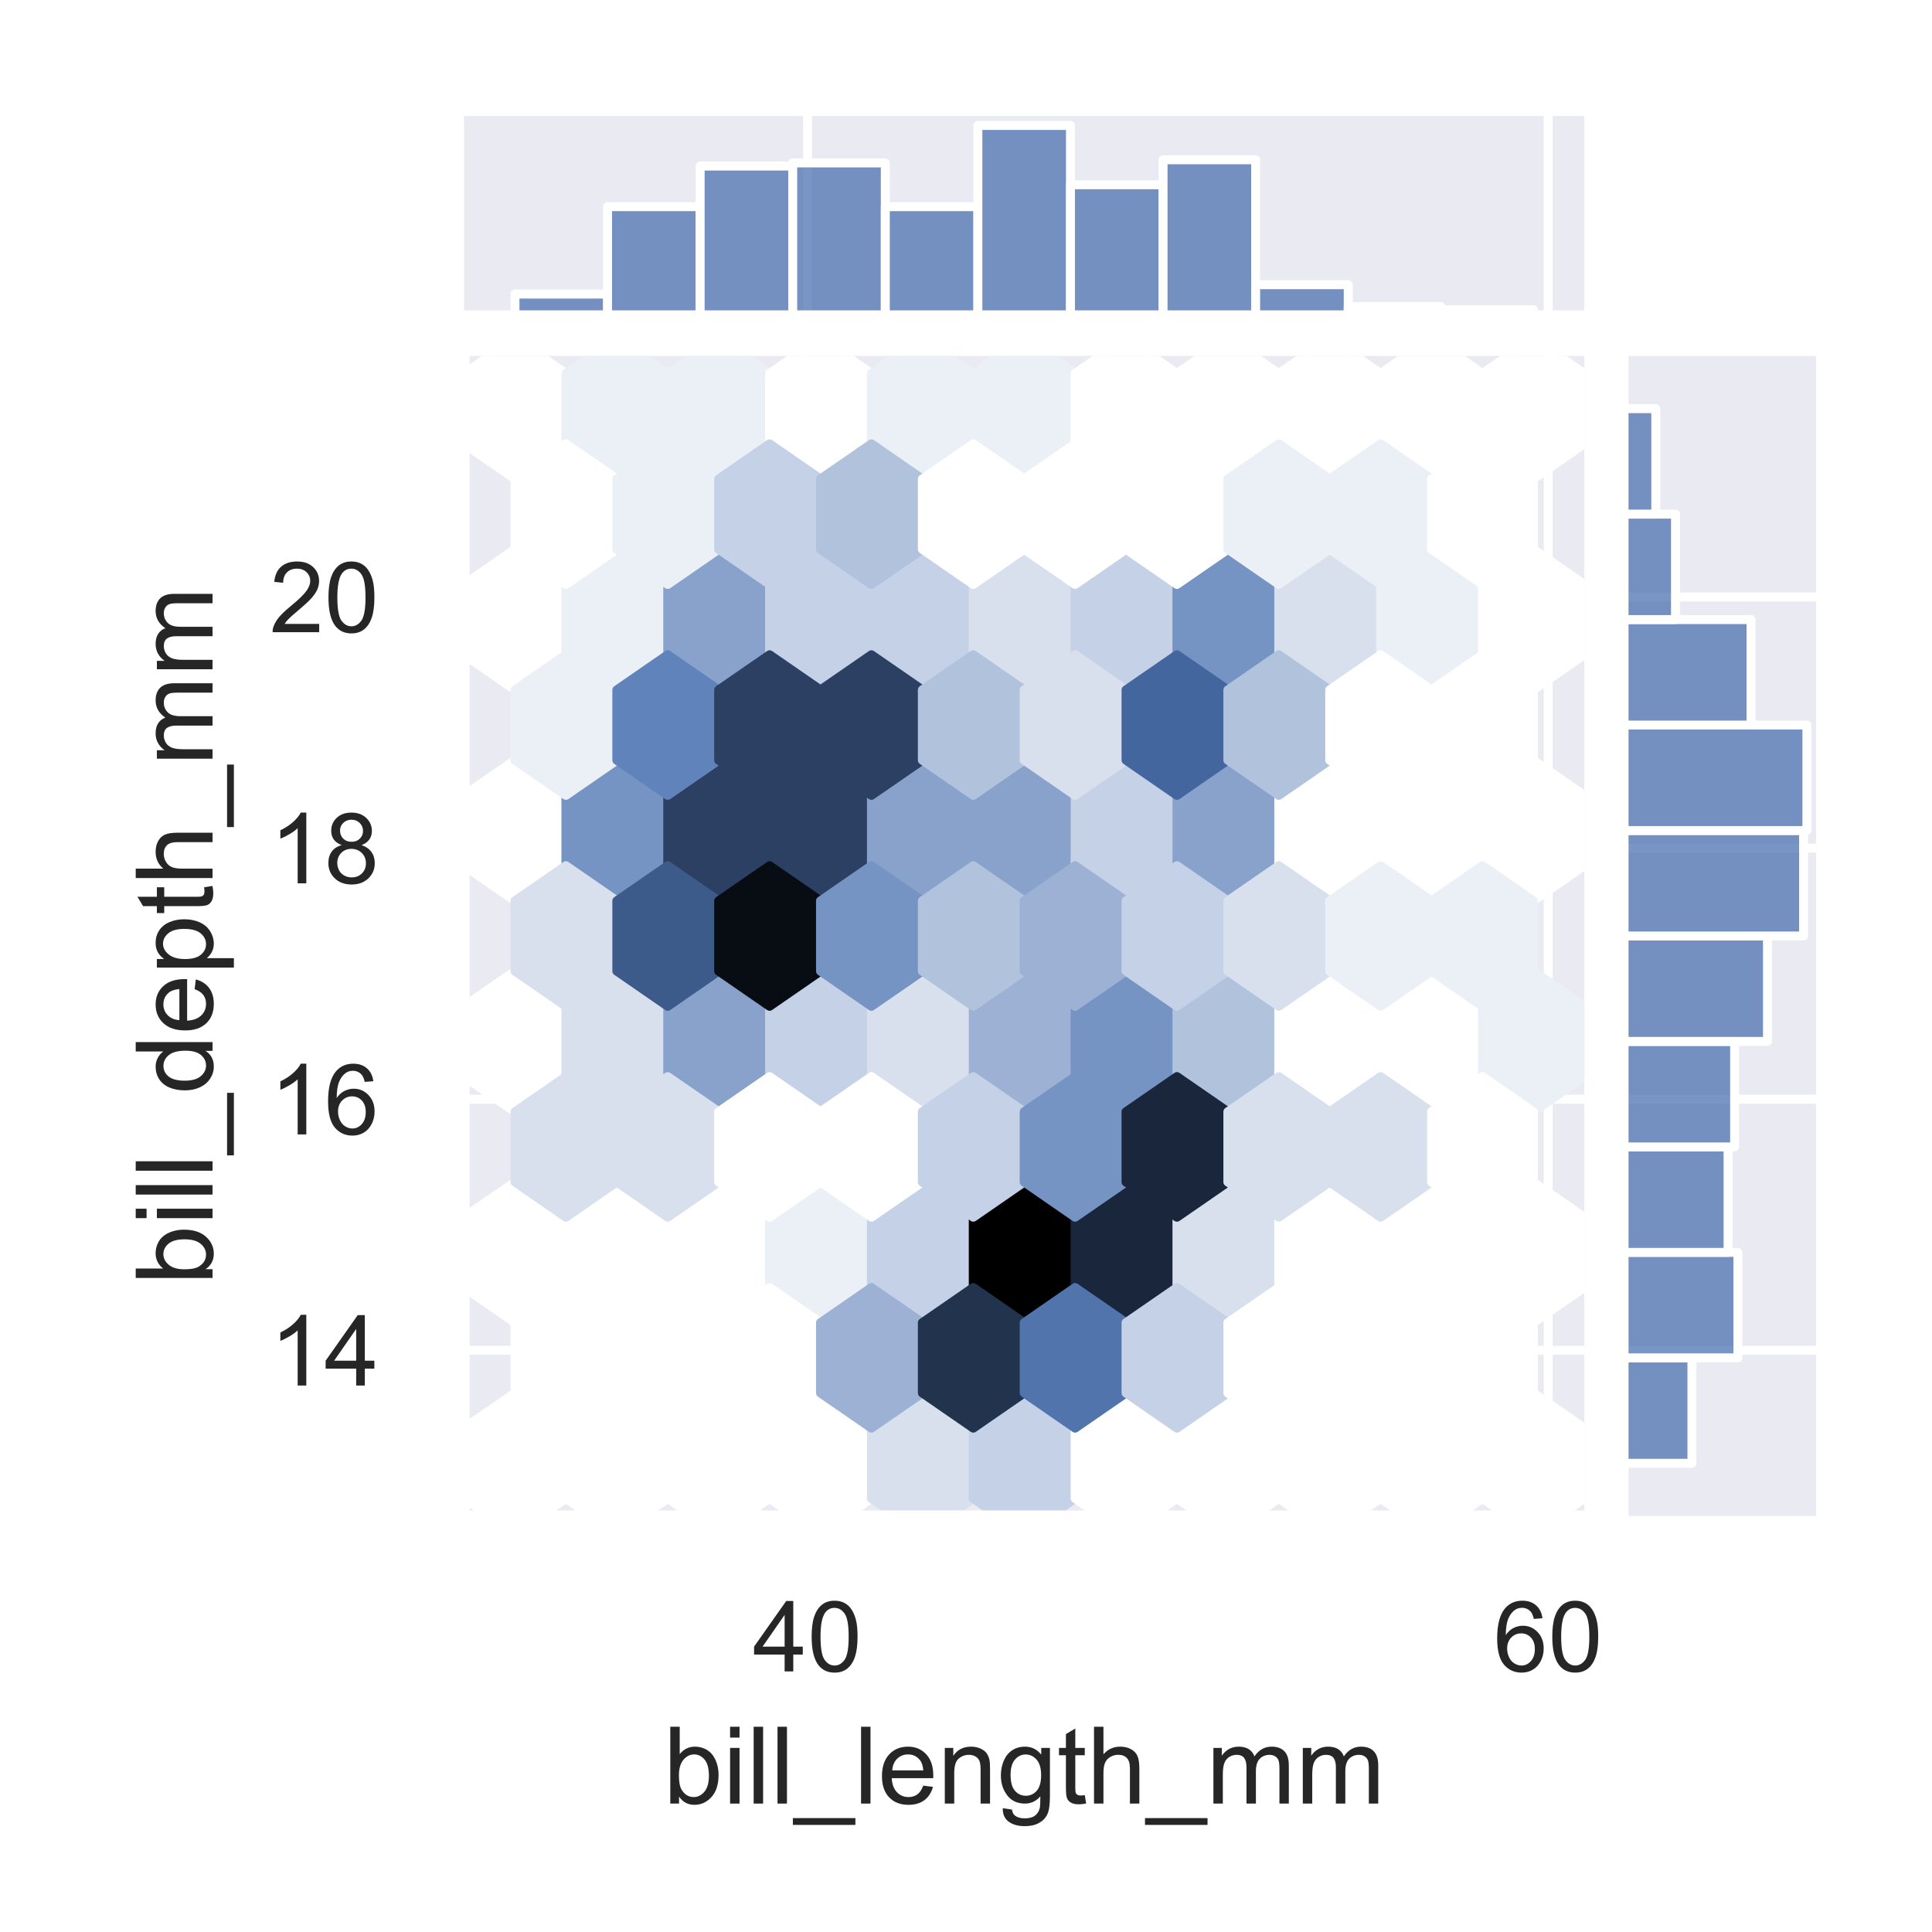 <?xml version="1.0" encoding="utf-8" standalone="no"?>
<!DOCTYPE svg PUBLIC "-//W3C//DTD SVG 1.1//EN"
  "http://www.w3.org/Graphics/SVG/1.1/DTD/svg11.dtd">
<!-- Created with matplotlib (https://matplotlib.org/) -->
<svg height="216pt" version="1.1" viewBox="0 0 216 216" width="216pt" xmlns="http://www.w3.org/2000/svg" xmlns:xlink="http://www.w3.org/1999/xlink">
 <defs>
  <style type="text/css">*{stroke-linecap:butt;stroke-linejoin:round;}</style>
 </defs>
 <g id="figure_1">
  <g id="patch_1">
   <path d="M 0 216 
L 216 216 
L 216 0 
L 0 0 
z
" style="fill:#ffffff;"/>
  </g>
  <g id="axes_1">
   <g id="patch_2">
    <path d="M 51.882 169.493 
L 177.127 169.493 
L 177.127 39.794 
L 51.882 39.794 
z
" style="fill:#eaeaf2;"/>
   </g>
   <g id="matplotlib.axis_1">
    <g id="xtick_1">
     <g id="line2d_1">
      <path clip-path="url(#p60451e5f0d)" d="M 90.284 169.493 
L 90.284 39.794 
" style="fill:none;stroke:#ffffff;stroke-linecap:round;"/>
     </g>
     <g id="text_1">
      <!-- 40 -->
      <g style="fill:#262626;" transform="translate(84.167 186.867)scale(0.11 -0.11)">
       <defs>
        <path d="M 32.328 0 
L 32.328 17.141 
L 1.266 17.141 
L 1.266 25.203 
L 33.938 71.578 
L 41.109 71.578 
L 41.109 25.203 
L 50.781 25.203 
L 50.781 17.141 
L 41.109 17.141 
L 41.109 0 
z
M 32.328 25.203 
L 32.328 57.469 
L 9.906 25.203 
z
" id="ArialMT-52"/>
        <path d="M 4.156 35.297 
Q 4.156 48 6.766 55.734 
Q 9.375 63.484 14.516 67.672 
Q 19.672 71.875 27.484 71.875 
Q 33.25 71.875 37.594 69.547 
Q 41.938 67.234 44.766 62.859 
Q 47.609 58.5 49.219 52.219 
Q 50.828 45.953 50.828 35.297 
Q 50.828 22.703 48.234 14.969 
Q 45.656 7.234 40.5 3 
Q 35.359 -1.219 27.484 -1.219 
Q 17.141 -1.219 11.234 6.203 
Q 4.156 15.141 4.156 35.297 
z
M 13.188 35.297 
Q 13.188 17.672 17.312 11.828 
Q 21.438 6 27.484 6 
Q 33.547 6 37.672 11.859 
Q 41.797 17.719 41.797 35.297 
Q 41.797 52.984 37.672 58.781 
Q 33.547 64.594 27.391 64.594 
Q 21.344 64.594 17.719 59.469 
Q 13.188 52.938 13.188 35.297 
z
" id="ArialMT-48"/>
       </defs>
       <use xlink:href="#ArialMT-52"/>
       <use x="55.615" xlink:href="#ArialMT-48"/>
      </g>
     </g>
    </g>
    <g id="xtick_2">
     <g id="line2d_2">
      <path clip-path="url(#p60451e5f0d)" d="M 173.09 169.493 
L 173.09 39.794 
" style="fill:none;stroke:#ffffff;stroke-linecap:round;"/>
     </g>
     <g id="text_2">
      <!-- 60 -->
      <g style="fill:#262626;" transform="translate(166.973 186.867)scale(0.11 -0.11)">
       <defs>
        <path d="M 49.75 54.047 
L 41.016 53.375 
Q 39.844 58.547 37.703 60.891 
Q 34.125 64.656 28.906 64.656 
Q 24.703 64.656 21.531 62.312 
Q 17.391 59.281 14.984 53.469 
Q 12.594 47.656 12.5 36.922 
Q 15.672 41.75 20.266 44.094 
Q 24.859 46.438 29.891 46.438 
Q 38.672 46.438 44.844 39.969 
Q 51.031 33.5 51.031 23.25 
Q 51.031 16.5 48.125 10.719 
Q 45.219 4.938 40.141 1.859 
Q 35.062 -1.219 28.609 -1.219 
Q 17.625 -1.219 10.688 6.859 
Q 3.766 14.938 3.766 33.5 
Q 3.766 54.25 11.422 63.672 
Q 18.109 71.875 29.438 71.875 
Q 37.891 71.875 43.281 67.141 
Q 48.688 62.406 49.75 54.047 
z
M 13.875 23.188 
Q 13.875 18.656 15.797 14.5 
Q 17.719 10.359 21.188 8.172 
Q 24.656 6 28.469 6 
Q 34.031 6 38.031 10.484 
Q 42.047 14.984 42.047 22.703 
Q 42.047 30.125 38.078 34.391 
Q 34.125 38.672 28.125 38.672 
Q 22.172 38.672 18.016 34.391 
Q 13.875 30.125 13.875 23.188 
z
" id="ArialMT-54"/>
       </defs>
       <use xlink:href="#ArialMT-54"/>
       <use x="55.615" xlink:href="#ArialMT-48"/>
      </g>
     </g>
    </g>
    <g id="text_3">
     <!-- bill_length_mm -->
     <g style="fill:#262626;" transform="translate(74.154 201.642)scale(0.12 -0.12)">
      <defs>
       <path d="M 14.703 0 
L 6.547 0 
L 6.547 71.578 
L 15.328 71.578 
L 15.328 46.047 
Q 20.906 53.031 29.547 53.031 
Q 34.328 53.031 38.594 51.094 
Q 42.875 49.172 45.625 45.672 
Q 48.391 42.188 49.953 37.25 
Q 51.516 32.328 51.516 26.703 
Q 51.516 13.375 44.922 6.094 
Q 38.328 -1.172 29.109 -1.172 
Q 19.922 -1.172 14.703 6.5 
z
M 14.594 26.312 
Q 14.594 17 17.141 12.844 
Q 21.297 6.062 28.375 6.062 
Q 34.125 6.062 38.328 11.062 
Q 42.531 16.062 42.531 25.984 
Q 42.531 36.141 38.5 40.969 
Q 34.469 45.797 28.766 45.797 
Q 23 45.797 18.797 40.797 
Q 14.594 35.797 14.594 26.312 
z
" id="ArialMT-98"/>
       <path d="M 6.641 61.469 
L 6.641 71.578 
L 15.438 71.578 
L 15.438 61.469 
z
M 6.641 0 
L 6.641 51.859 
L 15.438 51.859 
L 15.438 0 
z
" id="ArialMT-105"/>
       <path d="M 6.391 0 
L 6.391 71.578 
L 15.188 71.578 
L 15.188 0 
z
" id="ArialMT-108"/>
       <path d="M -1.516 -19.875 
L -1.516 -13.531 
L 56.734 -13.531 
L 56.734 -19.875 
z
" id="ArialMT-95"/>
       <path d="M 42.094 16.703 
L 51.172 15.578 
Q 49.031 7.625 43.219 3.219 
Q 37.406 -1.172 28.375 -1.172 
Q 17 -1.172 10.328 5.828 
Q 3.656 12.844 3.656 25.484 
Q 3.656 38.578 10.391 45.797 
Q 17.141 53.031 27.875 53.031 
Q 38.281 53.031 44.875 45.953 
Q 51.469 38.875 51.469 26.031 
Q 51.469 25.25 51.422 23.688 
L 12.75 23.688 
Q 13.234 15.141 17.578 10.594 
Q 21.922 6.062 28.422 6.062 
Q 33.25 6.062 36.672 8.594 
Q 40.094 11.141 42.094 16.703 
z
M 13.234 30.906 
L 42.188 30.906 
Q 41.609 37.453 38.875 40.719 
Q 34.672 45.797 27.984 45.797 
Q 21.922 45.797 17.797 41.75 
Q 13.672 37.703 13.234 30.906 
z
" id="ArialMT-101"/>
       <path d="M 6.594 0 
L 6.594 51.859 
L 14.5 51.859 
L 14.5 44.484 
Q 20.219 53.031 31 53.031 
Q 35.688 53.031 39.625 51.344 
Q 43.562 49.656 45.516 46.922 
Q 47.469 44.188 48.25 40.438 
Q 48.734 37.984 48.734 31.891 
L 48.734 0 
L 39.938 0 
L 39.938 31.547 
Q 39.938 36.922 38.906 39.578 
Q 37.891 42.234 35.281 43.812 
Q 32.672 45.406 29.156 45.406 
Q 23.531 45.406 19.453 41.844 
Q 15.375 38.281 15.375 28.328 
L 15.375 0 
z
" id="ArialMT-110"/>
       <path d="M 4.984 -4.297 
L 13.531 -5.562 
Q 14.062 -9.516 16.5 -11.328 
Q 19.781 -13.766 25.438 -13.766 
Q 31.547 -13.766 34.859 -11.328 
Q 38.188 -8.891 39.359 -4.5 
Q 40.047 -1.812 39.984 6.781 
Q 34.234 0 25.641 0 
Q 14.938 0 9.078 7.719 
Q 3.219 15.438 3.219 26.219 
Q 3.219 33.641 5.906 39.906 
Q 8.594 46.188 13.688 49.609 
Q 18.797 53.031 25.688 53.031 
Q 34.859 53.031 40.828 45.609 
L 40.828 51.859 
L 48.922 51.859 
L 48.922 7.031 
Q 48.922 -5.078 46.453 -10.125 
Q 44 -15.188 38.641 -18.109 
Q 33.297 -21.047 25.484 -21.047 
Q 16.219 -21.047 10.5 -16.875 
Q 4.781 -12.703 4.984 -4.297 
z
M 12.25 26.859 
Q 12.25 16.656 16.297 11.969 
Q 20.359 7.281 26.469 7.281 
Q 32.516 7.281 36.609 11.938 
Q 40.719 16.609 40.719 26.562 
Q 40.719 36.078 36.5 40.906 
Q 32.281 45.75 26.312 45.75 
Q 20.453 45.75 16.344 40.984 
Q 12.25 36.234 12.25 26.859 
z
" id="ArialMT-103"/>
       <path d="M 25.781 7.859 
L 27.047 0.094 
Q 23.344 -0.688 20.406 -0.688 
Q 15.625 -0.688 12.984 0.828 
Q 10.359 2.344 9.281 4.812 
Q 8.203 7.281 8.203 15.188 
L 8.203 45.016 
L 1.766 45.016 
L 1.766 51.859 
L 8.203 51.859 
L 8.203 64.703 
L 16.938 69.969 
L 16.938 51.859 
L 25.781 51.859 
L 25.781 45.016 
L 16.938 45.016 
L 16.938 14.703 
Q 16.938 10.938 17.406 9.859 
Q 17.875 8.797 18.922 8.156 
Q 19.969 7.516 21.922 7.516 
Q 23.391 7.516 25.781 7.859 
z
" id="ArialMT-116"/>
       <path d="M 6.594 0 
L 6.594 71.578 
L 15.375 71.578 
L 15.375 45.906 
Q 21.531 53.031 30.906 53.031 
Q 36.672 53.031 40.922 50.75 
Q 45.172 48.484 47 44.484 
Q 48.828 40.484 48.828 32.859 
L 48.828 0 
L 40.047 0 
L 40.047 32.859 
Q 40.047 39.453 37.188 42.453 
Q 34.328 45.453 29.109 45.453 
Q 25.203 45.453 21.75 43.422 
Q 18.312 41.406 16.844 37.938 
Q 15.375 34.469 15.375 28.375 
L 15.375 0 
z
" id="ArialMT-104"/>
       <path d="M 6.594 0 
L 6.594 51.859 
L 14.453 51.859 
L 14.453 44.578 
Q 16.891 48.391 20.938 50.703 
Q 25 53.031 30.172 53.031 
Q 35.938 53.031 39.625 50.641 
Q 43.312 48.25 44.828 43.953 
Q 50.984 53.031 60.844 53.031 
Q 68.562 53.031 72.703 48.75 
Q 76.859 44.484 76.859 35.594 
L 76.859 0 
L 68.109 0 
L 68.109 32.672 
Q 68.109 37.938 67.25 40.25 
Q 66.406 42.578 64.156 43.984 
Q 61.922 45.406 58.891 45.406 
Q 53.422 45.406 49.797 41.766 
Q 46.188 38.141 46.188 30.125 
L 46.188 0 
L 37.406 0 
L 37.406 33.688 
Q 37.406 39.547 35.25 42.469 
Q 33.109 45.406 28.219 45.406 
Q 24.516 45.406 21.359 43.453 
Q 18.219 41.5 16.797 37.734 
Q 15.375 33.984 15.375 26.906 
L 15.375 0 
z
" id="ArialMT-109"/>
      </defs>
      <use xlink:href="#ArialMT-98"/>
      <use x="55.615" xlink:href="#ArialMT-105"/>
      <use x="77.832" xlink:href="#ArialMT-108"/>
      <use x="100.049" xlink:href="#ArialMT-108"/>
      <use x="122.266" xlink:href="#ArialMT-95"/>
      <use x="177.881" xlink:href="#ArialMT-108"/>
      <use x="200.098" xlink:href="#ArialMT-101"/>
      <use x="255.713" xlink:href="#ArialMT-110"/>
      <use x="311.328" xlink:href="#ArialMT-103"/>
      <use x="366.943" xlink:href="#ArialMT-116"/>
      <use x="394.727" xlink:href="#ArialMT-104"/>
      <use x="450.342" xlink:href="#ArialMT-95"/>
      <use x="505.957" xlink:href="#ArialMT-109"/>
      <use x="589.258" xlink:href="#ArialMT-109"/>
     </g>
    </g>
   </g>
   <g id="matplotlib.axis_2">
    <g id="ytick_1">
     <g id="line2d_3">
      <path clip-path="url(#p60451e5f0d)" d="M 51.882 150.965 
L 177.127 150.965 
" style="fill:none;stroke:#ffffff;stroke-linecap:round;"/>
     </g>
     <g id="text_4">
      <!-- 14 -->
      <g style="fill:#262626;" transform="translate(30.148 154.902)scale(0.11 -0.11)">
       <defs>
        <path d="M 37.25 0 
L 28.469 0 
L 28.469 56 
Q 25.297 52.984 20.141 49.953 
Q 14.984 46.922 10.891 45.406 
L 10.891 53.906 
Q 18.266 57.375 23.781 62.297 
Q 29.297 67.234 31.594 71.875 
L 37.25 71.875 
z
" id="ArialMT-49"/>
       </defs>
       <use xlink:href="#ArialMT-49"/>
       <use x="55.615" xlink:href="#ArialMT-52"/>
      </g>
     </g>
    </g>
    <g id="ytick_2">
     <g id="line2d_4">
      <path clip-path="url(#p60451e5f0d)" d="M 51.882 122.891 
L 177.127 122.891 
" style="fill:none;stroke:#ffffff;stroke-linecap:round;"/>
     </g>
     <g id="text_5">
      <!-- 16 -->
      <g style="fill:#262626;" transform="translate(30.148 126.828)scale(0.11 -0.11)">
       <use xlink:href="#ArialMT-49"/>
       <use x="55.615" xlink:href="#ArialMT-54"/>
      </g>
     </g>
    </g>
    <g id="ytick_3">
     <g id="line2d_5">
      <path clip-path="url(#p60451e5f0d)" d="M 51.882 94.818 
L 177.127 94.818 
" style="fill:none;stroke:#ffffff;stroke-linecap:round;"/>
     </g>
     <g id="text_6">
      <!-- 18 -->
      <g style="fill:#262626;" transform="translate(30.148 98.755)scale(0.11 -0.11)">
       <defs>
        <path d="M 17.672 38.812 
Q 12.203 40.828 9.562 44.531 
Q 6.938 48.25 6.938 53.422 
Q 6.938 61.234 12.547 66.547 
Q 18.172 71.875 27.484 71.875 
Q 36.859 71.875 42.578 66.422 
Q 48.297 60.984 48.297 53.172 
Q 48.297 48.188 45.672 44.5 
Q 43.062 40.828 37.75 38.812 
Q 44.344 36.672 47.781 31.875 
Q 51.219 27.094 51.219 20.453 
Q 51.219 11.281 44.719 5.031 
Q 38.234 -1.219 27.641 -1.219 
Q 17.047 -1.219 10.547 5.047 
Q 4.047 11.328 4.047 20.703 
Q 4.047 27.688 7.594 32.391 
Q 11.141 37.109 17.672 38.812 
z
M 15.922 53.719 
Q 15.922 48.641 19.188 45.406 
Q 22.469 42.188 27.688 42.188 
Q 32.766 42.188 36.016 45.375 
Q 39.266 48.578 39.266 53.219 
Q 39.266 58.062 35.906 61.359 
Q 32.562 64.656 27.594 64.656 
Q 22.562 64.656 19.234 61.422 
Q 15.922 58.203 15.922 53.719 
z
M 13.094 20.656 
Q 13.094 16.891 14.875 13.375 
Q 16.656 9.859 20.172 7.922 
Q 23.688 6 27.734 6 
Q 34.031 6 38.125 10.047 
Q 42.234 14.109 42.234 20.359 
Q 42.234 26.703 38.016 30.859 
Q 33.797 35.016 27.438 35.016 
Q 21.234 35.016 17.156 30.906 
Q 13.094 26.812 13.094 20.656 
z
" id="ArialMT-56"/>
       </defs>
       <use xlink:href="#ArialMT-49"/>
       <use x="55.615" xlink:href="#ArialMT-56"/>
      </g>
     </g>
    </g>
    <g id="ytick_4">
     <g id="line2d_6">
      <path clip-path="url(#p60451e5f0d)" d="M 51.882 66.745 
L 177.127 66.745 
" style="fill:none;stroke:#ffffff;stroke-linecap:round;"/>
     </g>
     <g id="text_7">
      <!-- 20 -->
      <g style="fill:#262626;" transform="translate(30.148 70.681)scale(0.11 -0.11)">
       <defs>
        <path d="M 50.344 8.453 
L 50.344 0 
L 3.031 0 
Q 2.938 3.172 4.047 6.109 
Q 5.859 10.938 9.828 15.625 
Q 13.812 20.312 21.344 26.469 
Q 33.016 36.031 37.109 41.625 
Q 41.219 47.219 41.219 52.203 
Q 41.219 57.422 37.469 61 
Q 33.734 64.594 27.734 64.594 
Q 21.391 64.594 17.578 60.781 
Q 13.766 56.984 13.719 50.25 
L 4.688 51.172 
Q 5.609 61.281 11.656 66.578 
Q 17.719 71.875 27.938 71.875 
Q 38.234 71.875 44.234 66.156 
Q 50.25 60.453 50.25 52 
Q 50.25 47.703 48.484 43.547 
Q 46.734 39.406 42.656 34.812 
Q 38.578 30.219 29.109 22.219 
Q 21.188 15.578 18.938 13.203 
Q 16.703 10.844 15.234 8.453 
z
" id="ArialMT-50"/>
       </defs>
       <use xlink:href="#ArialMT-50"/>
       <use x="55.615" xlink:href="#ArialMT-48"/>
      </g>
     </g>
    </g>
    <g id="text_8">
     <!-- bill_depth_mm -->
     <g style="fill:#262626;" transform="translate(23.763 143.661)rotate(-90)scale(0.12 -0.12)">
      <defs>
       <path d="M 40.234 0 
L 40.234 6.547 
Q 35.297 -1.172 25.734 -1.172 
Q 19.531 -1.172 14.328 2.25 
Q 9.125 5.672 6.266 11.797 
Q 3.422 17.922 3.422 25.875 
Q 3.422 33.641 6 39.969 
Q 8.594 46.297 13.766 49.656 
Q 18.953 53.031 25.344 53.031 
Q 30.031 53.031 33.688 51.047 
Q 37.359 49.078 39.656 45.906 
L 39.656 71.578 
L 48.391 71.578 
L 48.391 0 
z
M 12.453 25.875 
Q 12.453 15.922 16.641 10.984 
Q 20.844 6.062 26.562 6.062 
Q 32.328 6.062 36.344 10.766 
Q 40.375 15.484 40.375 25.141 
Q 40.375 35.797 36.266 40.766 
Q 32.172 45.75 26.172 45.75 
Q 20.312 45.75 16.375 40.969 
Q 12.453 36.188 12.453 25.875 
z
" id="ArialMT-100"/>
       <path d="M 6.594 -19.875 
L 6.594 51.859 
L 14.594 51.859 
L 14.594 45.125 
Q 17.438 49.078 21 51.047 
Q 24.562 53.031 29.641 53.031 
Q 36.281 53.031 41.359 49.609 
Q 46.438 46.188 49.016 39.953 
Q 51.609 33.734 51.609 26.312 
Q 51.609 18.359 48.75 11.984 
Q 45.906 5.609 40.453 2.219 
Q 35.016 -1.172 29 -1.172 
Q 24.609 -1.172 21.109 0.688 
Q 17.625 2.547 15.375 5.375 
L 15.375 -19.875 
z
M 14.547 25.641 
Q 14.547 15.625 18.594 10.844 
Q 22.656 6.062 28.422 6.062 
Q 34.281 6.062 38.453 11.016 
Q 42.625 15.969 42.625 26.375 
Q 42.625 36.281 38.547 41.203 
Q 34.469 46.141 28.812 46.141 
Q 23.188 46.141 18.859 40.891 
Q 14.547 35.641 14.547 25.641 
z
" id="ArialMT-112"/>
      </defs>
      <use xlink:href="#ArialMT-98"/>
      <use x="55.615" xlink:href="#ArialMT-105"/>
      <use x="77.832" xlink:href="#ArialMT-108"/>
      <use x="100.049" xlink:href="#ArialMT-108"/>
      <use x="122.266" xlink:href="#ArialMT-95"/>
      <use x="177.881" xlink:href="#ArialMT-100"/>
      <use x="233.496" xlink:href="#ArialMT-101"/>
      <use x="289.111" xlink:href="#ArialMT-112"/>
      <use x="344.727" xlink:href="#ArialMT-116"/>
      <use x="372.51" xlink:href="#ArialMT-104"/>
      <use x="428.125" xlink:href="#ArialMT-95"/>
      <use x="483.74" xlink:href="#ArialMT-109"/>
      <use x="567.041" xlink:href="#ArialMT-109"/>
     </g>
    </g>
   </g>
   <g id="PolyCollection_1">
    <defs>
     <path d="M -69.637 135.408 
L -69.637 127.548 
L -75.33 123.618 
L -81.023 127.548 
L -81.023 135.408 
L -75.33 139.339 
z
" id="C0_0_cd64272a41"/>
    </defs>
    <g clip-path="url(#p60451e5f0d)">
     <use style="fill:#ffffff;stroke:#ffffff;" x="132.905" xlink:href="#C0_0_cd64272a41" y="32.12"/>
    </g>
    <g clip-path="url(#p60451e5f0d)">
     <use style="fill:#ffffff;stroke:#ffffff;" x="132.905" xlink:href="#C0_0_cd64272a41" y="8.538"/>
    </g>
    <g clip-path="url(#p60451e5f0d)">
     <use style="fill:#ffffff;stroke:#ffffff;" x="132.905" xlink:href="#C0_0_cd64272a41" y="-15.044"/>
    </g>
    <g clip-path="url(#p60451e5f0d)">
     <use style="fill:#ffffff;stroke:#ffffff;" x="132.905" xlink:href="#C0_0_cd64272a41" y="-38.625"/>
    </g>
    <g clip-path="url(#p60451e5f0d)">
     <use style="fill:#ffffff;stroke:#ffffff;" x="132.905" xlink:href="#C0_0_cd64272a41" y="-62.207"/>
    </g>
    <g clip-path="url(#p60451e5f0d)">
     <use style="fill:#ffffff;stroke:#ffffff;" x="132.905" xlink:href="#C0_0_cd64272a41" y="-85.789"/>
    </g>
    <g clip-path="url(#p60451e5f0d)">
     <use style="fill:#ffffff;stroke:#ffffff;" x="144.291" xlink:href="#C0_0_cd64272a41" y="32.12"/>
    </g>
    <g clip-path="url(#p60451e5f0d)">
     <use style="fill:#ffffff;stroke:#ffffff;" x="144.291" xlink:href="#C0_0_cd64272a41" y="8.538"/>
    </g>
    <g clip-path="url(#p60451e5f0d)">
     <use style="fill:#d8e0ee;stroke:#d8e0ee;" x="144.291" xlink:href="#C0_0_cd64272a41" y="-15.044"/>
    </g>
    <g clip-path="url(#p60451e5f0d)">
     <use style="fill:#7593c3;stroke:#7593c3;" x="144.291" xlink:href="#C0_0_cd64272a41" y="-38.625"/>
    </g>
    <g clip-path="url(#p60451e5f0d)">
     <use style="fill:#ebf0f7;stroke:#ebf0f7;" x="144.291" xlink:href="#C0_0_cd64272a41" y="-62.207"/>
    </g>
    <g clip-path="url(#p60451e5f0d)">
     <use style="fill:#ebf0f7;stroke:#ebf0f7;" x="144.291" xlink:href="#C0_0_cd64272a41" y="-85.789"/>
    </g>
    <g clip-path="url(#p60451e5f0d)">
     <use style="fill:#ffffff;stroke:#ffffff;" x="155.677" xlink:href="#C0_0_cd64272a41" y="32.12"/>
    </g>
    <g clip-path="url(#p60451e5f0d)">
     <use style="fill:#ffffff;stroke:#ffffff;" x="155.677" xlink:href="#C0_0_cd64272a41" y="8.538"/>
    </g>
    <g clip-path="url(#p60451e5f0d)">
     <use style="fill:#88a2cc;stroke:#88a2cc;" x="155.677" xlink:href="#C0_0_cd64272a41" y="-15.044"/>
    </g>
    <g clip-path="url(#p60451e5f0d)">
     <use style="fill:#2b4063;stroke:#2b4063;" x="155.677" xlink:href="#C0_0_cd64272a41" y="-38.625"/>
    </g>
    <g clip-path="url(#p60451e5f0d)">
     <use style="fill:#88a2cc;stroke:#88a2cc;" x="155.677" xlink:href="#C0_0_cd64272a41" y="-62.207"/>
    </g>
    <g clip-path="url(#p60451e5f0d)">
     <use style="fill:#ebf0f7;stroke:#ebf0f7;" x="155.677" xlink:href="#C0_0_cd64272a41" y="-85.789"/>
    </g>
    <g clip-path="url(#p60451e5f0d)">
     <use style="fill:#ffffff;stroke:#ffffff;" x="167.063" xlink:href="#C0_0_cd64272a41" y="32.12"/>
    </g>
    <g clip-path="url(#p60451e5f0d)">
     <use style="fill:#ebf0f7;stroke:#ebf0f7;" x="167.063" xlink:href="#C0_0_cd64272a41" y="8.538"/>
    </g>
    <g clip-path="url(#p60451e5f0d)">
     <use style="fill:#c4d1e6;stroke:#c4d1e6;" x="167.063" xlink:href="#C0_0_cd64272a41" y="-15.044"/>
    </g>
    <g clip-path="url(#p60451e5f0d)">
     <use style="fill:#2b4063;stroke:#2b4063;" x="167.063" xlink:href="#C0_0_cd64272a41" y="-38.625"/>
    </g>
    <g clip-path="url(#p60451e5f0d)">
     <use style="fill:#c4d1e6;stroke:#c4d1e6;" x="167.063" xlink:href="#C0_0_cd64272a41" y="-62.207"/>
    </g>
    <g clip-path="url(#p60451e5f0d)">
     <use style="fill:#ffffff;stroke:#ffffff;" x="167.063" xlink:href="#C0_0_cd64272a41" y="-85.789"/>
    </g>
    <g clip-path="url(#p60451e5f0d)">
     <use style="fill:#d8e0ee;stroke:#d8e0ee;" x="178.449" xlink:href="#C0_0_cd64272a41" y="32.12"/>
    </g>
    <g clip-path="url(#p60451e5f0d)">
     <use style="fill:#c4d1e6;stroke:#c4d1e6;" x="178.449" xlink:href="#C0_0_cd64272a41" y="8.538"/>
    </g>
    <g clip-path="url(#p60451e5f0d)">
     <use style="fill:#d8e0ee;stroke:#d8e0ee;" x="178.449" xlink:href="#C0_0_cd64272a41" y="-15.044"/>
    </g>
    <g clip-path="url(#p60451e5f0d)">
     <use style="fill:#88a2cc;stroke:#88a2cc;" x="178.449" xlink:href="#C0_0_cd64272a41" y="-38.625"/>
    </g>
    <g clip-path="url(#p60451e5f0d)">
     <use style="fill:#c4d1e6;stroke:#c4d1e6;" x="178.449" xlink:href="#C0_0_cd64272a41" y="-62.207"/>
    </g>
    <g clip-path="url(#p60451e5f0d)">
     <use style="fill:#ebf0f7;stroke:#ebf0f7;" x="178.449" xlink:href="#C0_0_cd64272a41" y="-85.789"/>
    </g>
    <g clip-path="url(#p60451e5f0d)">
     <use style="fill:#c4d1e6;stroke:#c4d1e6;" x="189.835" xlink:href="#C0_0_cd64272a41" y="32.12"/>
    </g>
    <g clip-path="url(#p60451e5f0d)">
     <use style="stroke:#000000;" x="189.835" xlink:href="#C0_0_cd64272a41" y="8.538"/>
    </g>
    <g clip-path="url(#p60451e5f0d)">
     <use style="fill:#9cb1d4;stroke:#9cb1d4;" x="189.835" xlink:href="#C0_0_cd64272a41" y="-15.044"/>
    </g>
    <g clip-path="url(#p60451e5f0d)">
     <use style="fill:#88a2cc;stroke:#88a2cc;" x="189.835" xlink:href="#C0_0_cd64272a41" y="-38.625"/>
    </g>
    <g clip-path="url(#p60451e5f0d)">
     <use style="fill:#d8e0ee;stroke:#d8e0ee;" x="189.835" xlink:href="#C0_0_cd64272a41" y="-62.207"/>
    </g>
    <g clip-path="url(#p60451e5f0d)">
     <use style="fill:#ebf0f7;stroke:#ebf0f7;" x="189.835" xlink:href="#C0_0_cd64272a41" y="-85.789"/>
    </g>
    <g clip-path="url(#p60451e5f0d)">
     <use style="fill:#ffffff;stroke:#ffffff;" x="201.221" xlink:href="#C0_0_cd64272a41" y="32.12"/>
    </g>
    <g clip-path="url(#p60451e5f0d)">
     <use style="fill:#19263b;stroke:#19263b;" x="201.221" xlink:href="#C0_0_cd64272a41" y="8.538"/>
    </g>
    <g clip-path="url(#p60451e5f0d)">
     <use style="fill:#7593c3;stroke:#7593c3;" x="201.221" xlink:href="#C0_0_cd64272a41" y="-15.044"/>
    </g>
    <g clip-path="url(#p60451e5f0d)">
     <use style="fill:#c4d1e6;stroke:#c4d1e6;" x="201.221" xlink:href="#C0_0_cd64272a41" y="-38.625"/>
    </g>
    <g clip-path="url(#p60451e5f0d)">
     <use style="fill:#c4d1e6;stroke:#c4d1e6;" x="201.221" xlink:href="#C0_0_cd64272a41" y="-62.207"/>
    </g>
    <g clip-path="url(#p60451e5f0d)">
     <use style="fill:#ffffff;stroke:#ffffff;" x="201.221" xlink:href="#C0_0_cd64272a41" y="-85.789"/>
    </g>
    <g clip-path="url(#p60451e5f0d)">
     <use style="fill:#ffffff;stroke:#ffffff;" x="212.606" xlink:href="#C0_0_cd64272a41" y="32.12"/>
    </g>
    <g clip-path="url(#p60451e5f0d)">
     <use style="fill:#d8e0ee;stroke:#d8e0ee;" x="212.606" xlink:href="#C0_0_cd64272a41" y="8.538"/>
    </g>
    <g clip-path="url(#p60451e5f0d)">
     <use style="fill:#b1c2dd;stroke:#b1c2dd;" x="212.606" xlink:href="#C0_0_cd64272a41" y="-15.044"/>
    </g>
    <g clip-path="url(#p60451e5f0d)">
     <use style="fill:#88a2cc;stroke:#88a2cc;" x="212.606" xlink:href="#C0_0_cd64272a41" y="-38.625"/>
    </g>
    <g clip-path="url(#p60451e5f0d)">
     <use style="fill:#7593c3;stroke:#7593c3;" x="212.606" xlink:href="#C0_0_cd64272a41" y="-62.207"/>
    </g>
    <g clip-path="url(#p60451e5f0d)">
     <use style="fill:#ffffff;stroke:#ffffff;" x="212.606" xlink:href="#C0_0_cd64272a41" y="-85.789"/>
    </g>
    <g clip-path="url(#p60451e5f0d)">
     <use style="fill:#ffffff;stroke:#ffffff;" x="223.992" xlink:href="#C0_0_cd64272a41" y="32.12"/>
    </g>
    <g clip-path="url(#p60451e5f0d)">
     <use style="fill:#ffffff;stroke:#ffffff;" x="223.992" xlink:href="#C0_0_cd64272a41" y="8.538"/>
    </g>
    <g clip-path="url(#p60451e5f0d)">
     <use style="fill:#ffffff;stroke:#ffffff;" x="223.992" xlink:href="#C0_0_cd64272a41" y="-15.044"/>
    </g>
    <g clip-path="url(#p60451e5f0d)">
     <use style="fill:#ffffff;stroke:#ffffff;" x="223.992" xlink:href="#C0_0_cd64272a41" y="-38.625"/>
    </g>
    <g clip-path="url(#p60451e5f0d)">
     <use style="fill:#d8e0ee;stroke:#d8e0ee;" x="223.992" xlink:href="#C0_0_cd64272a41" y="-62.207"/>
    </g>
    <g clip-path="url(#p60451e5f0d)">
     <use style="fill:#ffffff;stroke:#ffffff;" x="223.992" xlink:href="#C0_0_cd64272a41" y="-85.789"/>
    </g>
    <g clip-path="url(#p60451e5f0d)">
     <use style="fill:#ffffff;stroke:#ffffff;" x="235.378" xlink:href="#C0_0_cd64272a41" y="32.12"/>
    </g>
    <g clip-path="url(#p60451e5f0d)">
     <use style="fill:#ffffff;stroke:#ffffff;" x="235.378" xlink:href="#C0_0_cd64272a41" y="8.538"/>
    </g>
    <g clip-path="url(#p60451e5f0d)">
     <use style="fill:#ffffff;stroke:#ffffff;" x="235.378" xlink:href="#C0_0_cd64272a41" y="-15.044"/>
    </g>
    <g clip-path="url(#p60451e5f0d)">
     <use style="fill:#ffffff;stroke:#ffffff;" x="235.378" xlink:href="#C0_0_cd64272a41" y="-38.625"/>
    </g>
    <g clip-path="url(#p60451e5f0d)">
     <use style="fill:#ebf0f7;stroke:#ebf0f7;" x="235.378" xlink:href="#C0_0_cd64272a41" y="-62.207"/>
    </g>
    <g clip-path="url(#p60451e5f0d)">
     <use style="fill:#ffffff;stroke:#ffffff;" x="235.378" xlink:href="#C0_0_cd64272a41" y="-85.789"/>
    </g>
    <g clip-path="url(#p60451e5f0d)">
     <use style="fill:#ffffff;stroke:#ffffff;" x="246.764" xlink:href="#C0_0_cd64272a41" y="32.12"/>
    </g>
    <g clip-path="url(#p60451e5f0d)">
     <use style="fill:#ffffff;stroke:#ffffff;" x="246.764" xlink:href="#C0_0_cd64272a41" y="8.538"/>
    </g>
    <g clip-path="url(#p60451e5f0d)">
     <use style="fill:#ebf0f7;stroke:#ebf0f7;" x="246.764" xlink:href="#C0_0_cd64272a41" y="-15.044"/>
    </g>
    <g clip-path="url(#p60451e5f0d)">
     <use style="fill:#ffffff;stroke:#ffffff;" x="246.764" xlink:href="#C0_0_cd64272a41" y="-38.625"/>
    </g>
    <g clip-path="url(#p60451e5f0d)">
     <use style="fill:#ffffff;stroke:#ffffff;" x="246.764" xlink:href="#C0_0_cd64272a41" y="-62.207"/>
    </g>
    <g clip-path="url(#p60451e5f0d)">
     <use style="fill:#ffffff;stroke:#ffffff;" x="246.764" xlink:href="#C0_0_cd64272a41" y="-85.789"/>
    </g>
    <g clip-path="url(#p60451e5f0d)">
     <use style="fill:#ffffff;stroke:#ffffff;" x="138.598" xlink:href="#C0_0_cd64272a41" y="20.329"/>
    </g>
    <g clip-path="url(#p60451e5f0d)">
     <use style="fill:#d8e0ee;stroke:#d8e0ee;" x="138.598" xlink:href="#C0_0_cd64272a41" y="-3.253"/>
    </g>
    <g clip-path="url(#p60451e5f0d)">
     <use style="fill:#d8e0ee;stroke:#d8e0ee;" x="138.598" xlink:href="#C0_0_cd64272a41" y="-26.834"/>
    </g>
    <g clip-path="url(#p60451e5f0d)">
     <use style="fill:#ebf0f7;stroke:#ebf0f7;" x="138.598" xlink:href="#C0_0_cd64272a41" y="-50.416"/>
    </g>
    <g clip-path="url(#p60451e5f0d)">
     <use style="fill:#ffffff;stroke:#ffffff;" x="138.598" xlink:href="#C0_0_cd64272a41" y="-73.998"/>
    </g>
    <g clip-path="url(#p60451e5f0d)">
     <use style="fill:#ffffff;stroke:#ffffff;" x="149.984" xlink:href="#C0_0_cd64272a41" y="20.329"/>
    </g>
    <g clip-path="url(#p60451e5f0d)">
     <use style="fill:#d8e0ee;stroke:#d8e0ee;" x="149.984" xlink:href="#C0_0_cd64272a41" y="-3.253"/>
    </g>
    <g clip-path="url(#p60451e5f0d)">
     <use style="fill:#3c5a8a;stroke:#3c5a8a;" x="149.984" xlink:href="#C0_0_cd64272a41" y="-26.834"/>
    </g>
    <g clip-path="url(#p60451e5f0d)">
     <use style="fill:#6183bb;stroke:#6183bb;" x="149.984" xlink:href="#C0_0_cd64272a41" y="-50.416"/>
    </g>
    <g clip-path="url(#p60451e5f0d)">
     <use style="fill:#ebf0f7;stroke:#ebf0f7;" x="149.984" xlink:href="#C0_0_cd64272a41" y="-73.998"/>
    </g>
    <g clip-path="url(#p60451e5f0d)">
     <use style="fill:#ffffff;stroke:#ffffff;" x="161.37" xlink:href="#C0_0_cd64272a41" y="20.329"/>
    </g>
    <g clip-path="url(#p60451e5f0d)">
     <use style="fill:#ffffff;stroke:#ffffff;" x="161.37" xlink:href="#C0_0_cd64272a41" y="-3.253"/>
    </g>
    <g clip-path="url(#p60451e5f0d)">
     <use style="fill:#080d14;stroke:#080d14;" x="161.37" xlink:href="#C0_0_cd64272a41" y="-26.834"/>
    </g>
    <g clip-path="url(#p60451e5f0d)">
     <use style="fill:#2b4063;stroke:#2b4063;" x="161.37" xlink:href="#C0_0_cd64272a41" y="-50.416"/>
    </g>
    <g clip-path="url(#p60451e5f0d)">
     <use style="fill:#c4d1e6;stroke:#c4d1e6;" x="161.37" xlink:href="#C0_0_cd64272a41" y="-73.998"/>
    </g>
    <g clip-path="url(#p60451e5f0d)">
     <use style="fill:#9cb1d4;stroke:#9cb1d4;" x="172.756" xlink:href="#C0_0_cd64272a41" y="20.329"/>
    </g>
    <g clip-path="url(#p60451e5f0d)">
     <use style="fill:#ffffff;stroke:#ffffff;" x="172.756" xlink:href="#C0_0_cd64272a41" y="-3.253"/>
    </g>
    <g clip-path="url(#p60451e5f0d)">
     <use style="fill:#7593c3;stroke:#7593c3;" x="172.756" xlink:href="#C0_0_cd64272a41" y="-26.834"/>
    </g>
    <g clip-path="url(#p60451e5f0d)">
     <use style="fill:#2b4063;stroke:#2b4063;" x="172.756" xlink:href="#C0_0_cd64272a41" y="-50.416"/>
    </g>
    <g clip-path="url(#p60451e5f0d)">
     <use style="fill:#b1c2dd;stroke:#b1c2dd;" x="172.756" xlink:href="#C0_0_cd64272a41" y="-73.998"/>
    </g>
    <g clip-path="url(#p60451e5f0d)">
     <use style="fill:#22334e;stroke:#22334e;" x="184.142" xlink:href="#C0_0_cd64272a41" y="20.329"/>
    </g>
    <g clip-path="url(#p60451e5f0d)">
     <use style="fill:#c4d1e6;stroke:#c4d1e6;" x="184.142" xlink:href="#C0_0_cd64272a41" y="-3.253"/>
    </g>
    <g clip-path="url(#p60451e5f0d)">
     <use style="fill:#b1c2dd;stroke:#b1c2dd;" x="184.142" xlink:href="#C0_0_cd64272a41" y="-26.834"/>
    </g>
    <g clip-path="url(#p60451e5f0d)">
     <use style="fill:#b1c2dd;stroke:#b1c2dd;" x="184.142" xlink:href="#C0_0_cd64272a41" y="-50.416"/>
    </g>
    <g clip-path="url(#p60451e5f0d)">
     <use style="fill:#ffffff;stroke:#ffffff;" x="184.142" xlink:href="#C0_0_cd64272a41" y="-73.998"/>
    </g>
    <g clip-path="url(#p60451e5f0d)">
     <use style="fill:#5174ad;stroke:#5174ad;" x="195.528" xlink:href="#C0_0_cd64272a41" y="20.329"/>
    </g>
    <g clip-path="url(#p60451e5f0d)">
     <use style="fill:#7593c3;stroke:#7593c3;" x="195.528" xlink:href="#C0_0_cd64272a41" y="-3.253"/>
    </g>
    <g clip-path="url(#p60451e5f0d)">
     <use style="fill:#9cb1d4;stroke:#9cb1d4;" x="195.528" xlink:href="#C0_0_cd64272a41" y="-26.834"/>
    </g>
    <g clip-path="url(#p60451e5f0d)">
     <use style="fill:#d8e0ee;stroke:#d8e0ee;" x="195.528" xlink:href="#C0_0_cd64272a41" y="-50.416"/>
    </g>
    <g clip-path="url(#p60451e5f0d)">
     <use style="fill:#ffffff;stroke:#ffffff;" x="195.528" xlink:href="#C0_0_cd64272a41" y="-73.998"/>
    </g>
    <g clip-path="url(#p60451e5f0d)">
     <use style="fill:#c4d1e6;stroke:#c4d1e6;" x="206.914" xlink:href="#C0_0_cd64272a41" y="20.329"/>
    </g>
    <g clip-path="url(#p60451e5f0d)">
     <use style="fill:#19263b;stroke:#19263b;" x="206.914" xlink:href="#C0_0_cd64272a41" y="-3.253"/>
    </g>
    <g clip-path="url(#p60451e5f0d)">
     <use style="fill:#c4d1e6;stroke:#c4d1e6;" x="206.914" xlink:href="#C0_0_cd64272a41" y="-26.834"/>
    </g>
    <g clip-path="url(#p60451e5f0d)">
     <use style="fill:#44669e;stroke:#44669e;" x="206.914" xlink:href="#C0_0_cd64272a41" y="-50.416"/>
    </g>
    <g clip-path="url(#p60451e5f0d)">
     <use style="fill:#ffffff;stroke:#ffffff;" x="206.914" xlink:href="#C0_0_cd64272a41" y="-73.998"/>
    </g>
    <g clip-path="url(#p60451e5f0d)">
     <use style="fill:#ffffff;stroke:#ffffff;" x="218.299" xlink:href="#C0_0_cd64272a41" y="20.329"/>
    </g>
    <g clip-path="url(#p60451e5f0d)">
     <use style="fill:#d8e0ee;stroke:#d8e0ee;" x="218.299" xlink:href="#C0_0_cd64272a41" y="-3.253"/>
    </g>
    <g clip-path="url(#p60451e5f0d)">
     <use style="fill:#d8e0ee;stroke:#d8e0ee;" x="218.299" xlink:href="#C0_0_cd64272a41" y="-26.834"/>
    </g>
    <g clip-path="url(#p60451e5f0d)">
     <use style="fill:#b1c2dd;stroke:#b1c2dd;" x="218.299" xlink:href="#C0_0_cd64272a41" y="-50.416"/>
    </g>
    <g clip-path="url(#p60451e5f0d)">
     <use style="fill:#ebf0f7;stroke:#ebf0f7;" x="218.299" xlink:href="#C0_0_cd64272a41" y="-73.998"/>
    </g>
    <g clip-path="url(#p60451e5f0d)">
     <use style="fill:#ffffff;stroke:#ffffff;" x="229.685" xlink:href="#C0_0_cd64272a41" y="20.329"/>
    </g>
    <g clip-path="url(#p60451e5f0d)">
     <use style="fill:#d8e0ee;stroke:#d8e0ee;" x="229.685" xlink:href="#C0_0_cd64272a41" y="-3.253"/>
    </g>
    <g clip-path="url(#p60451e5f0d)">
     <use style="fill:#ebf0f7;stroke:#ebf0f7;" x="229.685" xlink:href="#C0_0_cd64272a41" y="-26.834"/>
    </g>
    <g clip-path="url(#p60451e5f0d)">
     <use style="fill:#ffffff;stroke:#ffffff;" x="229.685" xlink:href="#C0_0_cd64272a41" y="-50.416"/>
    </g>
    <g clip-path="url(#p60451e5f0d)">
     <use style="fill:#ebf0f7;stroke:#ebf0f7;" x="229.685" xlink:href="#C0_0_cd64272a41" y="-73.998"/>
    </g>
    <g clip-path="url(#p60451e5f0d)">
     <use style="fill:#ffffff;stroke:#ffffff;" x="241.071" xlink:href="#C0_0_cd64272a41" y="20.329"/>
    </g>
    <g clip-path="url(#p60451e5f0d)">
     <use style="fill:#ffffff;stroke:#ffffff;" x="241.071" xlink:href="#C0_0_cd64272a41" y="-3.253"/>
    </g>
    <g clip-path="url(#p60451e5f0d)">
     <use style="fill:#ebf0f7;stroke:#ebf0f7;" x="241.071" xlink:href="#C0_0_cd64272a41" y="-26.834"/>
    </g>
    <g clip-path="url(#p60451e5f0d)">
     <use style="fill:#ffffff;stroke:#ffffff;" x="241.071" xlink:href="#C0_0_cd64272a41" y="-50.416"/>
    </g>
    <g clip-path="url(#p60451e5f0d)">
     <use style="fill:#ffffff;stroke:#ffffff;" x="241.071" xlink:href="#C0_0_cd64272a41" y="-73.998"/>
    </g>
   </g>
   <g id="patch_3">
    <path d="M 51.882 169.493 
L 51.882 39.794 
" style="fill:none;stroke:#ffffff;stroke-linecap:square;stroke-linejoin:miter;stroke-width:1.25;"/>
   </g>
   <g id="patch_4">
    <path d="M 51.882 169.493 
L 177.127 169.493 
" style="fill:none;stroke:#ffffff;stroke-linecap:square;stroke-linejoin:miter;stroke-width:1.25;"/>
   </g>
  </g>
  <g id="axes_2">
   <g id="patch_5">
    <path d="M 51.882 35.322 
L 177.127 35.322 
L 177.127 12.96 
L 51.882 12.96 
z
" style="fill:#eaeaf2;"/>
   </g>
   <g id="matplotlib.axis_3">
    <g id="xtick_3">
     <g id="line2d_7">
      <path clip-path="url(#pcb6de7cb55)" d="M 90.284 35.322 
L 90.284 12.96 
" style="fill:none;stroke:#ffffff;stroke-linecap:round;"/>
     </g>
    </g>
    <g id="xtick_4">
     <g id="line2d_8">
      <path clip-path="url(#pcb6de7cb55)" d="M 173.09 35.322 
L 173.09 12.96 
" style="fill:none;stroke:#ffffff;stroke-linecap:round;"/>
     </g>
    </g>
   </g>
   <g id="matplotlib.axis_4">
    <g id="ytick_5"/>
    <g id="ytick_6"/>
   </g>
   <g id="patch_6">
    <path clip-path="url(#pcb6de7cb55)" d="M 57.575 35.322 
L 67.926 35.322 
L 67.926 32.878 
L 57.575 32.878 
z
" style="fill:#4c72b0;fill-opacity:0.75;stroke:#ffffff;stroke-linejoin:miter;"/>
   </g>
   <g id="patch_7">
    <path clip-path="url(#pcb6de7cb55)" d="M 67.926 35.322 
L 78.277 35.322 
L 78.277 23.102 
L 67.926 23.102 
z
" style="fill:#4c72b0;fill-opacity:0.75;stroke:#ffffff;stroke-linejoin:miter;"/>
   </g>
   <g id="patch_8">
    <path clip-path="url(#pcb6de7cb55)" d="M 78.277 35.322 
L 88.627 35.322 
L 88.627 18.564 
L 78.277 18.564 
z
" style="fill:#4c72b0;fill-opacity:0.75;stroke:#ffffff;stroke-linejoin:miter;"/>
   </g>
   <g id="patch_9">
    <path clip-path="url(#pcb6de7cb55)" d="M 88.627 35.322 
L 98.978 35.322 
L 98.978 18.214 
L 88.627 18.214 
z
" style="fill:#4c72b0;fill-opacity:0.75;stroke:#ffffff;stroke-linejoin:miter;"/>
   </g>
   <g id="patch_10">
    <path clip-path="url(#pcb6de7cb55)" d="M 98.978 35.322 
L 109.329 35.322 
L 109.329 23.102 
L 98.978 23.102 
z
" style="fill:#4c72b0;fill-opacity:0.75;stroke:#ffffff;stroke-linejoin:miter;"/>
   </g>
   <g id="patch_11">
    <path clip-path="url(#pcb6de7cb55)" d="M 109.329 35.322 
L 119.68 35.322 
L 119.68 14.025 
L 109.329 14.025 
z
" style="fill:#4c72b0;fill-opacity:0.75;stroke:#ffffff;stroke-linejoin:miter;"/>
   </g>
   <g id="patch_12">
    <path clip-path="url(#pcb6de7cb55)" d="M 119.68 35.322 
L 130.031 35.322 
L 130.031 20.658 
L 119.68 20.658 
z
" style="fill:#4c72b0;fill-opacity:0.75;stroke:#ffffff;stroke-linejoin:miter;"/>
   </g>
   <g id="patch_13">
    <path clip-path="url(#pcb6de7cb55)" d="M 130.031 35.322 
L 140.382 35.322 
L 140.382 17.865 
L 130.031 17.865 
z
" style="fill:#4c72b0;fill-opacity:0.75;stroke:#ffffff;stroke-linejoin:miter;"/>
   </g>
   <g id="patch_14">
    <path clip-path="url(#pcb6de7cb55)" d="M 140.382 35.322 
L 150.733 35.322 
L 150.733 31.831 
L 140.382 31.831 
z
" style="fill:#4c72b0;fill-opacity:0.75;stroke:#ffffff;stroke-linejoin:miter;"/>
   </g>
   <g id="patch_15">
    <path clip-path="url(#pcb6de7cb55)" d="M 150.733 35.322 
L 161.083 35.322 
L 161.083 34.274 
L 150.733 34.274 
z
" style="fill:#4c72b0;fill-opacity:0.75;stroke:#ffffff;stroke-linejoin:miter;"/>
   </g>
   <g id="patch_16">
    <path clip-path="url(#pcb6de7cb55)" d="M 161.083 35.322 
L 171.434 35.322 
L 171.434 34.624 
L 161.083 34.624 
z
" style="fill:#4c72b0;fill-opacity:0.75;stroke:#ffffff;stroke-linejoin:miter;"/>
   </g>
   <g id="patch_17">
    <path d="M 51.882 35.322 
L 177.127 35.322 
" style="fill:none;stroke:#ffffff;stroke-linecap:square;stroke-linejoin:miter;stroke-width:1.25;"/>
   </g>
  </g>
  <g id="axes_3">
   <g id="patch_18">
    <path d="M 181.446 169.493 
L 203.04 169.493 
L 203.04 39.794 
L 181.446 39.794 
z
" style="fill:#eaeaf2;"/>
   </g>
   <g id="matplotlib.axis_5">
    <g id="xtick_5"/>
    <g id="xtick_6"/>
   </g>
   <g id="matplotlib.axis_6">
    <g id="ytick_7">
     <g id="line2d_9">
      <path clip-path="url(#pd3c9a9cf04)" d="M 181.446 150.965 
L 203.04 150.965 
" style="fill:none;stroke:#ffffff;stroke-linecap:round;"/>
     </g>
    </g>
    <g id="ytick_8">
     <g id="line2d_10">
      <path clip-path="url(#pd3c9a9cf04)" d="M 181.446 122.891 
L 203.04 122.891 
" style="fill:none;stroke:#ffffff;stroke-linecap:round;"/>
     </g>
    </g>
    <g id="ytick_9">
     <g id="line2d_11">
      <path clip-path="url(#pd3c9a9cf04)" d="M 181.446 94.818 
L 203.04 94.818 
" style="fill:none;stroke:#ffffff;stroke-linecap:round;"/>
     </g>
    </g>
    <g id="ytick_10">
     <g id="line2d_12">
      <path clip-path="url(#pd3c9a9cf04)" d="M 181.446 66.745 
L 203.04 66.745 
" style="fill:none;stroke:#ffffff;stroke-linecap:round;"/>
     </g>
    </g>
   </g>
   <g id="patch_19">
    <path clip-path="url(#pd3c9a9cf04)" d="M 181.446 163.598 
L 189.158 163.598 
L 189.158 151.807 
L 181.446 151.807 
z
" style="fill:#4c72b0;fill-opacity:0.75;stroke:#ffffff;stroke-linejoin:miter;"/>
   </g>
   <g id="patch_20">
    <path clip-path="url(#pd3c9a9cf04)" d="M 181.446 151.807 
L 194.3 151.807 
L 194.3 140.016 
L 181.446 140.016 
z
" style="fill:#4c72b0;fill-opacity:0.75;stroke:#ffffff;stroke-linejoin:miter;"/>
   </g>
   <g id="patch_21">
    <path clip-path="url(#pd3c9a9cf04)" d="M 181.446 140.016 
L 193.198 140.016 
L 193.198 128.225 
L 181.446 128.225 
z
" style="fill:#4c72b0;fill-opacity:0.75;stroke:#ffffff;stroke-linejoin:miter;"/>
   </g>
   <g id="patch_22">
    <path clip-path="url(#pd3c9a9cf04)" d="M 181.446 128.225 
L 193.932 128.225 
L 193.932 116.434 
L 181.446 116.434 
z
" style="fill:#4c72b0;fill-opacity:0.75;stroke:#ffffff;stroke-linejoin:miter;"/>
   </g>
   <g id="patch_23">
    <path clip-path="url(#pd3c9a9cf04)" d="M 181.446 116.434 
L 197.605 116.434 
L 197.605 104.644 
L 181.446 104.644 
z
" style="fill:#4c72b0;fill-opacity:0.75;stroke:#ffffff;stroke-linejoin:miter;"/>
   </g>
   <g id="patch_24">
    <path clip-path="url(#pd3c9a9cf04)" d="M 181.446 104.644 
L 201.644 104.644 
L 201.644 92.853 
L 181.446 92.853 
z
" style="fill:#4c72b0;fill-opacity:0.75;stroke:#ffffff;stroke-linejoin:miter;"/>
   </g>
   <g id="patch_25">
    <path clip-path="url(#pd3c9a9cf04)" d="M 181.446 92.853 
L 202.012 92.853 
L 202.012 81.062 
L 181.446 81.062 
z
" style="fill:#4c72b0;fill-opacity:0.75;stroke:#ffffff;stroke-linejoin:miter;"/>
   </g>
   <g id="patch_26">
    <path clip-path="url(#pd3c9a9cf04)" d="M 181.446 81.062 
L 195.769 81.062 
L 195.769 69.271 
L 181.446 69.271 
z
" style="fill:#4c72b0;fill-opacity:0.75;stroke:#ffffff;stroke-linejoin:miter;"/>
   </g>
   <g id="patch_27">
    <path clip-path="url(#pd3c9a9cf04)" d="M 181.446 69.271 
L 187.322 69.271 
L 187.322 57.48 
L 181.446 57.48 
z
" style="fill:#4c72b0;fill-opacity:0.75;stroke:#ffffff;stroke-linejoin:miter;"/>
   </g>
   <g id="patch_28">
    <path clip-path="url(#pd3c9a9cf04)" d="M 181.446 57.48 
L 185.118 57.48 
L 185.118 45.69 
L 181.446 45.69 
z
" style="fill:#4c72b0;fill-opacity:0.75;stroke:#ffffff;stroke-linejoin:miter;"/>
   </g>
   <g id="patch_29">
    <path d="M 181.446 169.493 
L 181.446 39.794 
" style="fill:none;stroke:#ffffff;stroke-linecap:square;stroke-linejoin:miter;stroke-width:1.25;"/>
   </g>
  </g>
 </g>
 <defs>
  <clipPath id="p60451e5f0d">
   <rect height="129.699" width="125.245" x="51.882" y="39.794"/>
  </clipPath>
  <clipPath id="pcb6de7cb55">
   <rect height="22.362" width="125.245" x="51.882" y="12.96"/>
  </clipPath>
  <clipPath id="pd3c9a9cf04">
   <rect height="129.699" width="21.594" x="181.446" y="39.794"/>
  </clipPath>
 </defs>
</svg>

